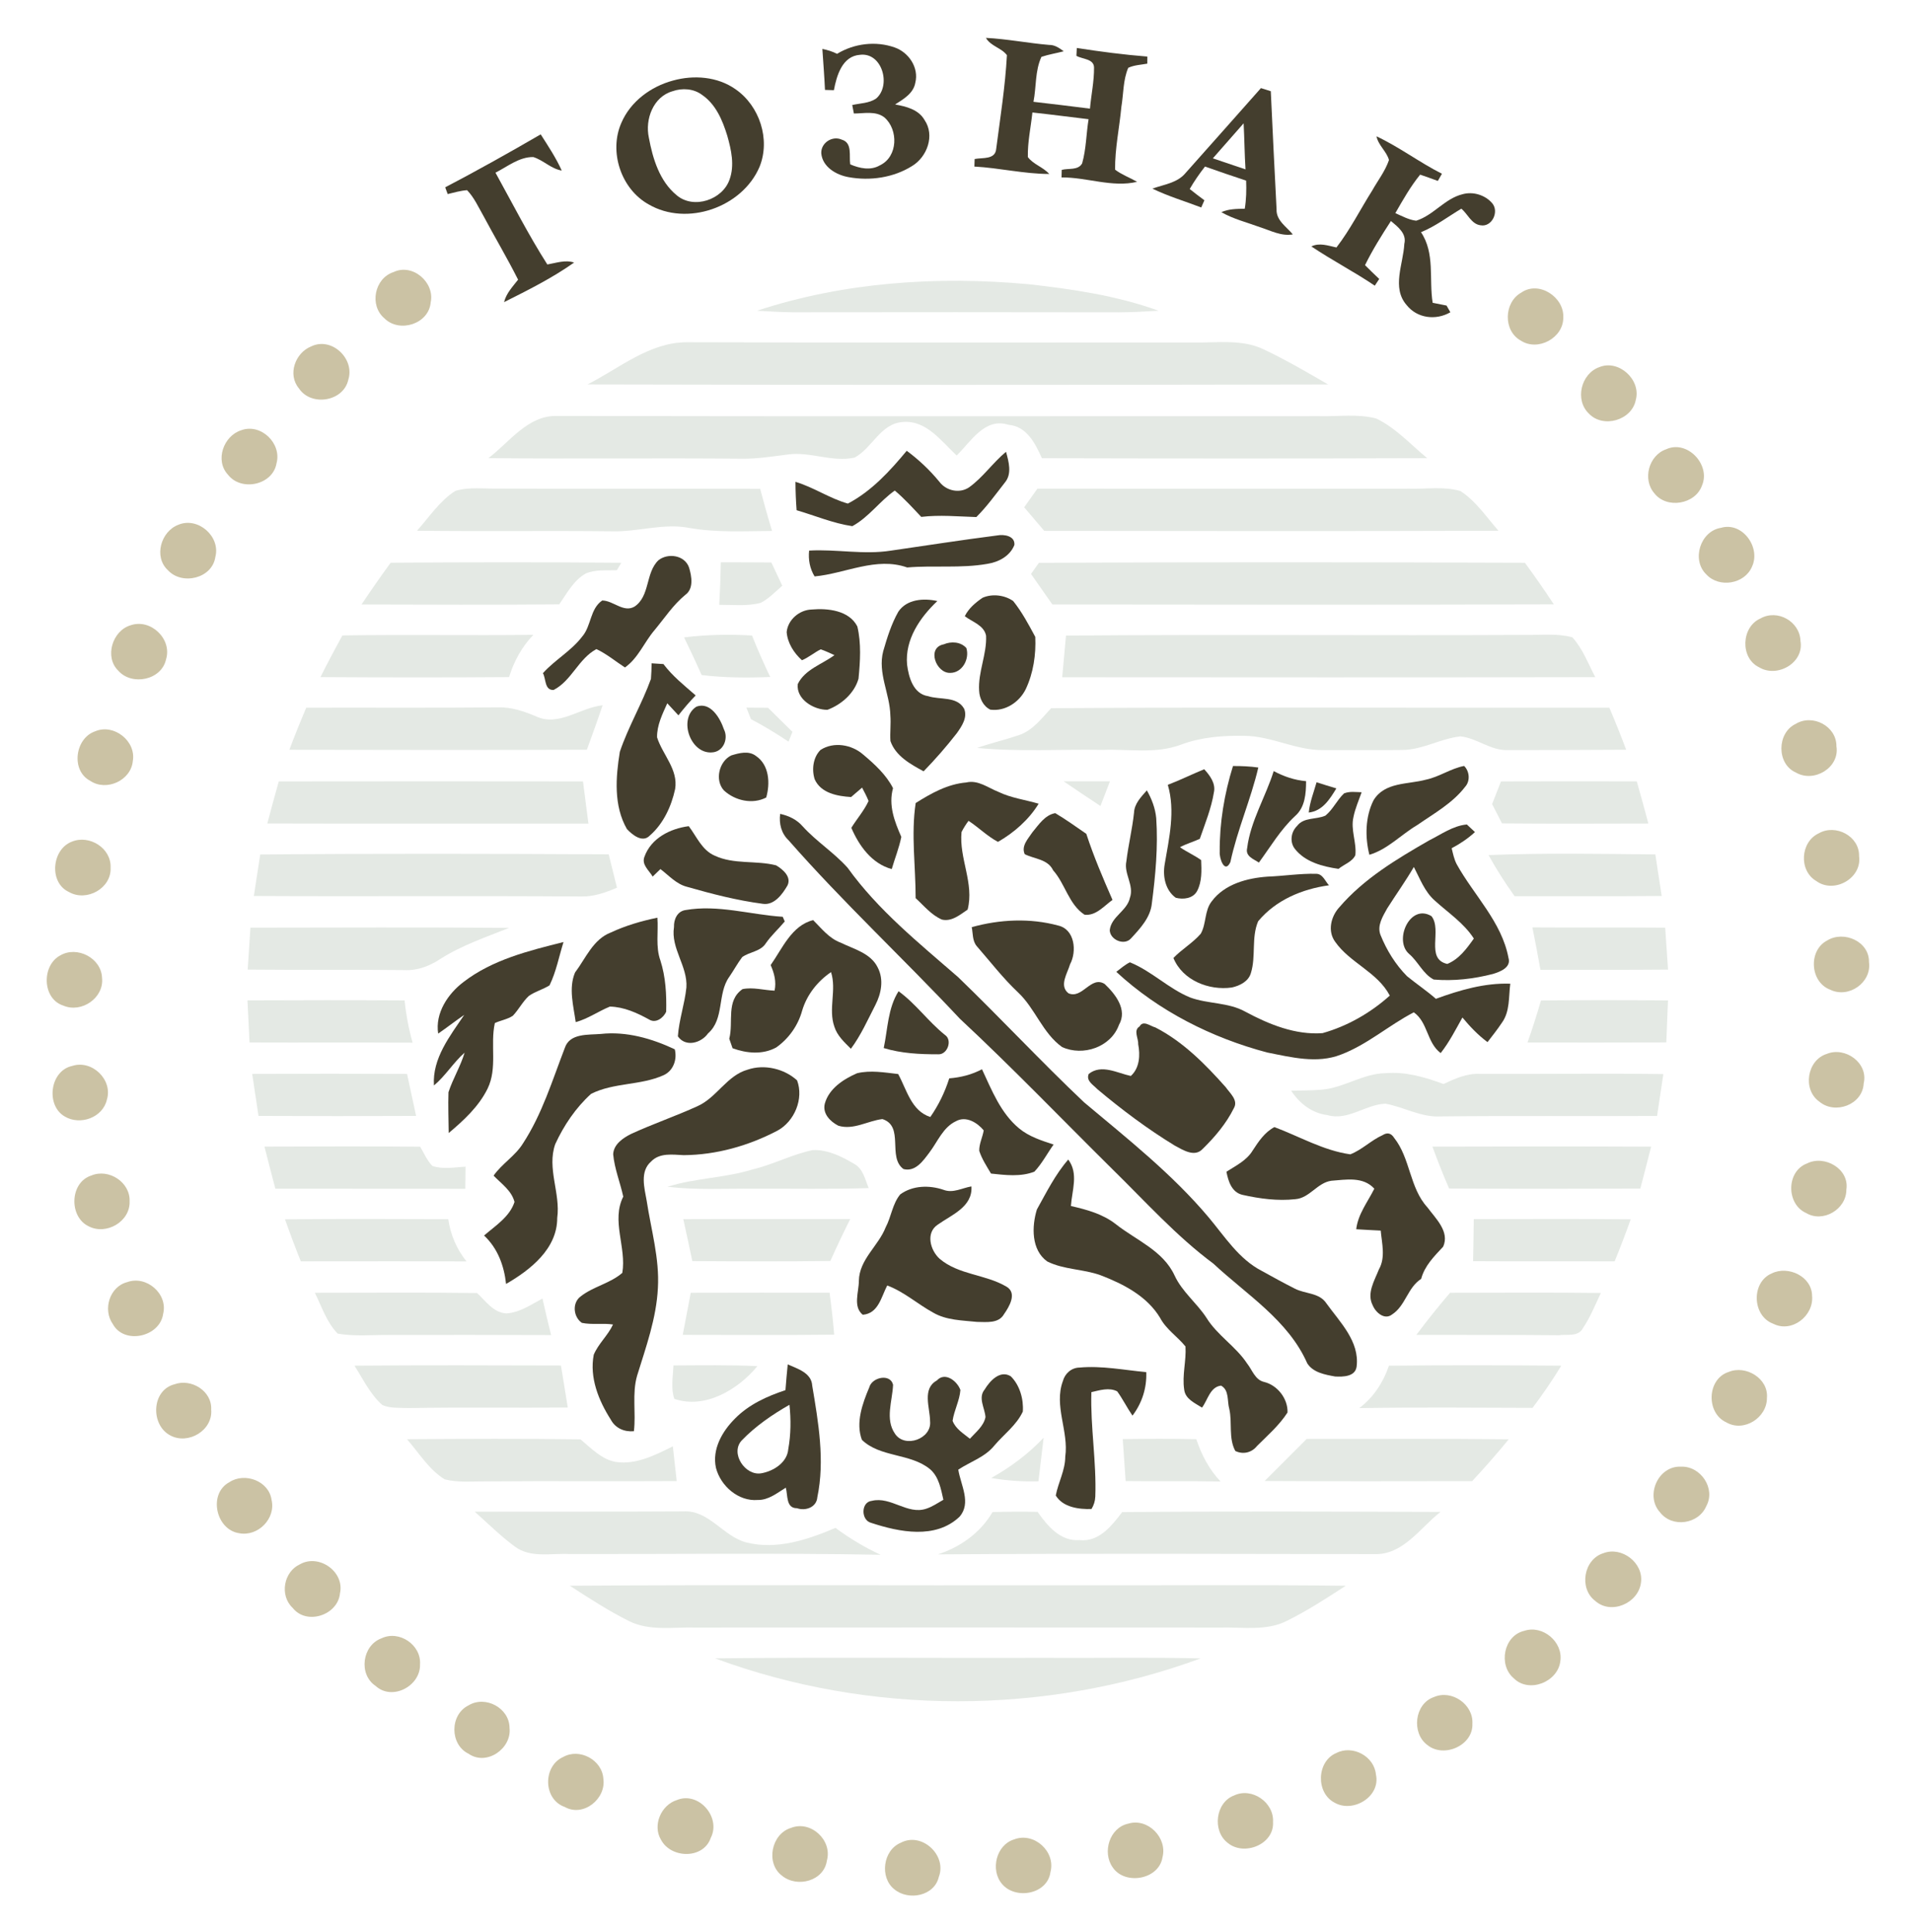 <?xml version="1.0" encoding="UTF-8" ?>
<!DOCTYPE svg PUBLIC "-//W3C//DTD SVG 1.1//EN" "http://www.w3.org/Graphics/SVG/1.1/DTD/svg11.dtd">
<svg width="487pt" height="492pt" viewBox="0 0 487 492" version="1.1" xmlns="http://www.w3.org/2000/svg">
<path fill="#ffffff" d=" M 0.00 0.00 L 487.00 0.00 L 487.00 492.00 L 0.00 492.00 L 0.00 0.00 Z" />
<path fill="#443e2e" d=" M 251.12 9.65 C 256.52 9.92 261.84 10.99 267.22 11.44 C 268.67 11.41 269.83 12.25 270.94 13.06 C 269.05 13.56 267.11 13.86 265.26 14.48 C 263.61 18.02 263.98 22.14 263.23 25.93 C 268.03 26.47 272.82 27.07 277.62 27.67 C 277.93 24.18 278.69 20.72 278.66 17.21 C 278.64 14.94 275.67 15.10 274.17 14.22 C 274.19 13.72 274.24 12.72 274.27 12.22 C 280.23 13.15 286.22 13.93 292.24 14.41 C 292.24 14.86 292.23 15.76 292.23 16.21 C 290.60 16.51 288.89 16.56 287.37 17.27 C 286.03 20.40 286.18 23.92 285.62 27.23 C 285.12 32.56 283.97 37.84 284.02 43.21 C 285.73 44.51 287.78 45.24 289.63 46.31 C 283.27 47.82 276.82 45.13 270.38 45.19 C 270.40 44.71 270.42 43.75 270.43 43.27 C 272.15 42.80 274.61 43.45 275.63 41.61 C 276.67 37.96 276.66 34.09 277.27 30.36 C 272.50 29.80 267.73 29.16 262.96 28.65 C 262.56 32.43 261.72 36.19 261.80 40.00 C 263.17 41.87 265.70 42.55 267.25 44.31 C 260.85 44.30 254.57 42.77 248.18 42.42 C 248.20 41.94 248.23 40.98 248.25 40.50 C 250.23 40.10 253.52 40.73 253.74 37.90 C 254.77 29.97 256.04 22.03 256.47 14.05 C 255.08 12.18 252.35 11.78 251.12 9.65 Z" />
<path fill="#443e2e" d=" M 213.21 13.71 C 217.56 11.06 223.08 10.38 227.89 12.09 C 231.47 13.35 234.09 17.23 233.14 21.06 C 232.67 23.79 230.12 25.25 227.99 26.61 C 230.80 27.11 233.96 27.88 235.49 30.57 C 238.16 34.48 236.16 39.96 232.32 42.28 C 227.58 45.26 221.61 46.12 216.15 45.12 C 213.00 44.57 209.47 42.52 209.18 39.02 C 209.09 36.35 212.01 34.49 214.41 35.57 C 217.18 36.37 216.22 39.77 216.56 41.87 C 218.96 42.88 221.75 43.51 224.15 42.09 C 228.73 39.90 228.86 33.02 225.26 29.90 C 223.02 28.18 220.08 28.91 217.49 28.91 C 217.38 28.37 217.18 27.29 217.07 26.75 C 219.10 26.28 221.36 26.32 223.14 25.11 C 227.05 21.82 224.73 13.27 219.05 13.96 C 214.52 14.28 213.10 19.26 212.40 22.97 C 211.84 22.96 210.70 22.92 210.13 22.90 C 209.97 19.42 209.69 15.95 209.46 12.47 C 210.77 12.71 212.02 13.12 213.21 13.71 Z" />
<path fill="#443e2e" d=" M 171.37 20.53 C 176.68 19.04 182.74 19.49 187.33 22.72 C 193.47 26.95 196.28 35.50 193.47 42.47 C 189.08 52.81 174.98 57.76 165.20 52.05 C 158.17 48.14 155.03 38.62 158.27 31.28 C 160.60 25.85 165.76 22.05 171.37 20.53 Z" />
<path fill="#ffffff" d=" M 171.29 23.24 C 173.77 22.36 176.70 22.56 178.84 24.18 C 182.34 26.58 184.05 30.68 185.25 34.60 C 186.26 38.17 187.14 42.08 185.83 45.71 C 184.05 50.89 176.68 53.38 172.37 49.74 C 168.00 46.17 166.26 40.42 165.27 35.07 C 164.25 30.40 166.37 24.65 171.29 23.24 Z" />
<path fill="#443e2e" d=" M 302.00 44.03 C 308.41 36.85 314.78 29.64 321.17 22.44 C 321.80 22.64 323.05 23.03 323.68 23.23 C 324.13 33.25 324.64 43.28 325.15 53.29 C 325.01 56.15 327.70 57.76 329.29 59.70 C 326.33 60.22 323.64 58.72 320.92 57.86 C 317.62 56.64 314.16 55.80 311.09 54.04 C 312.97 53.19 315.02 53.20 317.05 53.16 C 317.44 50.80 317.49 48.39 317.40 46.00 C 313.89 44.85 310.40 43.65 306.92 42.42 C 305.50 44.24 304.18 46.14 303.03 48.14 C 304.25 49.12 305.50 50.08 306.77 51.01 C 306.57 51.47 306.16 52.39 305.96 52.84 C 301.81 51.25 297.53 49.99 293.53 48.04 C 296.45 46.98 299.91 46.61 302.00 44.03 Z" />
<path fill="#ffffff" d=" M 308.92 40.33 C 311.53 37.36 314.14 34.38 316.76 31.41 C 316.97 35.32 316.99 39.23 317.24 43.14 C 314.46 42.20 311.69 41.27 308.92 40.33 Z" />
<path fill="#443e2e" d=" M 113.40 47.71 C 121.61 43.41 129.70 38.88 137.72 34.22 C 139.64 37.22 141.61 40.19 143.08 43.44 C 140.34 42.99 138.42 40.80 135.83 40.00 C 132.23 39.95 129.27 42.43 126.20 43.98 C 130.53 51.81 134.59 59.81 139.41 67.36 C 141.66 66.98 143.95 66.11 146.23 66.87 C 140.66 70.81 134.48 73.90 128.39 76.95 C 128.95 74.69 130.58 73.01 131.96 71.23 C 129.19 65.71 126.02 60.40 123.12 54.96 C 121.84 52.73 120.78 50.31 118.97 48.44 C 117.29 48.56 115.66 49.04 114.03 49.43 L 113.40 47.71 Z" />
<path fill="#443e2e" d=" M 350.60 34.72 C 356.40 37.44 361.54 41.36 367.27 44.25 C 367.01 44.71 366.49 45.62 366.23 46.08 C 364.73 45.53 363.22 44.99 361.72 44.48 C 359.26 47.50 357.34 50.92 355.40 54.29 C 357.12 55.02 358.81 56.00 360.72 56.21 C 365.12 54.84 367.98 50.58 372.51 49.47 C 375.18 48.71 378.31 49.66 380.10 51.79 C 381.90 53.96 379.97 57.94 377.07 57.37 C 374.80 57.08 373.82 54.48 372.22 53.15 C 368.81 55.18 365.64 57.63 361.94 59.14 C 365.56 64.54 363.94 71.12 364.91 77.12 C 365.79 77.29 367.56 77.64 368.44 77.82 C 368.68 78.24 369.18 79.10 369.42 79.53 C 365.75 81.66 360.97 81.10 358.27 77.69 C 354.41 73.25 357.44 67.23 357.69 62.11 C 358.34 59.47 356.02 57.76 354.28 56.29 C 351.91 59.93 349.60 63.63 347.68 67.53 C 348.86 68.72 350.07 69.89 351.30 71.05 C 351.02 71.48 350.45 72.33 350.17 72.76 C 344.92 69.21 339.27 66.30 334.01 62.76 C 336.11 61.75 338.30 62.58 340.40 63.03 C 343.90 58.49 346.47 53.34 349.52 48.51 C 350.96 45.95 352.83 43.57 353.78 40.76 C 353.21 38.59 351.07 37.03 350.60 34.72 Z" />
<path fill="#cbc2a4" d=" M 100.24 69.30 C 105.07 66.98 110.79 71.91 109.70 77.01 C 109.24 82.52 101.73 84.89 97.92 81.08 C 94.00 77.79 95.38 70.86 100.24 69.30 Z" />
<path fill="#e4e9e4" d=" M 192.81 79.14 C 214.99 71.83 238.84 70.27 262.00 72.39 C 273.19 73.64 284.46 75.29 295.09 79.14 C 291.71 79.35 288.34 79.53 284.96 79.55 C 257.30 79.49 229.63 79.51 201.97 79.54 C 198.91 79.50 195.86 79.32 192.81 79.14 Z" />
<path fill="#cbc2a4" d=" M 387.50 74.51 C 391.99 71.39 398.48 75.71 398.18 80.91 C 398.20 86.09 391.71 89.57 387.38 86.76 C 382.81 84.27 383.02 76.98 387.50 74.51 Z" />
<path fill="#e4e9e4" d=" M 149.64 97.91 C 157.78 93.79 165.45 87.13 175.01 87.17 C 218.01 87.31 261.01 87.21 304.02 87.23 C 310.02 87.35 316.42 86.29 322.02 89.05 C 327.59 91.70 332.94 94.81 338.27 97.92 C 275.39 98.05 212.51 98.06 149.64 97.91 Z" />
<path fill="#cbc2a4" d=" M 79.26 88.23 C 84.44 85.71 90.39 91.32 88.73 96.66 C 87.55 102.29 79.25 103.62 76.14 98.92 C 73.18 95.39 75.19 89.85 79.26 88.23 Z" />
<path fill="#cbc2a4" d=" M 407.38 93.50 C 412.32 91.48 418.04 96.73 416.65 101.84 C 415.67 107.05 408.33 109.18 404.69 105.33 C 401.05 101.86 402.69 95.13 407.38 93.50 Z" />
<path fill="#e4e9e4" d=" M 124.40 116.69 C 129.80 112.60 134.44 105.73 141.91 105.94 C 206.61 106.08 271.31 105.97 336.00 105.99 C 340.84 106.12 345.82 105.34 350.56 106.60 C 355.53 109.00 359.31 113.22 363.53 116.70 C 330.82 116.81 298.11 116.79 265.39 116.71 C 263.70 112.98 261.53 108.57 256.88 108.20 C 250.83 106.25 247.33 112.46 243.67 116.01 C 239.76 112.39 235.95 106.95 229.96 107.48 C 224.29 107.84 222.19 114.11 217.69 116.54 C 212.02 117.81 206.40 114.97 200.70 115.75 C 196.82 116.24 192.94 116.88 189.02 116.83 C 167.48 116.63 145.94 116.90 124.40 116.69 Z" />
<path fill="#cbc2a4" d=" M 61.44 109.58 C 66.44 107.74 71.82 112.91 70.43 118.01 C 69.48 123.55 61.47 125.25 58.09 120.93 C 54.67 117.30 56.92 111.01 61.44 109.58 Z" />
<path fill="#cbc2a4" d=" M 424.37 114.43 C 429.76 111.94 435.77 118.36 433.52 123.63 C 431.83 128.48 424.51 129.70 421.37 125.63 C 418.29 122.09 419.95 115.96 424.37 114.43 Z" />
<path fill="#443e2e" d=" M 215.96 128.26 C 221.98 125.10 226.66 119.98 230.95 114.81 C 234.04 117.10 236.84 119.74 239.28 122.72 C 241.00 125.01 244.39 125.76 246.82 124.13 C 250.38 121.58 252.87 117.85 256.24 115.07 C 256.93 117.58 257.82 120.69 255.94 122.91 C 253.61 125.89 251.37 129.02 248.68 131.69 C 244.01 131.55 239.32 131.09 234.65 131.65 C 232.47 129.34 230.34 126.98 227.91 124.94 C 224.05 127.66 221.27 131.75 217.09 134.01 C 212.21 133.29 207.62 131.33 202.90 129.95 C 202.72 127.54 202.62 125.13 202.61 122.72 C 207.25 124.10 211.31 126.95 215.96 128.26 Z" />
<path fill="#e4e9e4" d=" M 115.97 125.03 C 119.52 123.96 123.33 124.52 126.99 124.44 C 149.20 124.57 171.41 124.43 193.62 124.50 C 194.56 128.10 195.56 131.67 196.65 135.23 C 189.63 135.26 182.57 135.69 175.62 134.47 C 169.07 133.17 162.58 135.48 156.01 135.32 C 139.42 135.13 122.82 135.38 106.22 135.17 C 109.33 131.69 111.97 127.58 115.97 125.03 Z" />
<path fill="#e4e9e4" d=" M 264.24 124.46 C 295.84 124.50 327.44 124.50 359.04 124.47 C 363.35 124.59 367.83 123.82 372.01 125.08 C 375.96 127.65 378.60 131.70 381.68 135.18 C 343.11 135.31 304.54 135.26 265.98 135.21 C 264.28 133.20 262.57 131.19 260.86 129.20 C 261.98 127.62 263.11 126.04 264.24 124.46 Z" />
<path fill="#cbc2a4" d=" M 45.44 133.65 C 50.43 131.56 56.23 136.64 54.85 141.86 C 54.05 147.36 46.33 149.15 42.75 145.21 C 39.09 141.82 40.99 135.31 45.44 133.65 Z" />
<path fill="#cbc2a4" d=" M 438.35 134.43 C 443.83 132.82 448.57 139.49 446.23 144.36 C 444.35 148.77 437.88 149.82 434.63 146.32 C 430.76 142.63 433.06 135.26 438.35 134.43 Z" />
<path fill="#443e2e" d=" M 226.93 140.24 C 235.95 138.94 244.97 137.52 254.01 136.37 C 255.74 136.04 258.58 136.48 258.37 138.80 C 257.25 141.65 254.36 143.16 251.48 143.61 C 244.73 144.80 237.86 143.95 231.07 144.53 C 223.16 141.74 215.35 146.08 207.48 146.81 C 206.26 144.80 205.85 142.54 206.09 140.23 C 213.04 139.83 220.01 141.34 226.93 140.24 Z" />
<path fill="#443e2e" d=" M 167.72 142.68 C 170.16 140.76 174.43 141.39 175.51 144.56 C 176.18 146.78 176.74 149.95 174.55 151.51 C 171.44 154.07 169.24 157.46 166.69 160.52 C 164.07 163.60 162.57 167.60 159.18 170.00 C 156.76 168.43 154.53 166.55 151.91 165.32 C 147.33 167.78 145.61 173.35 141.03 175.72 C 138.67 175.87 139.10 172.90 138.29 171.45 C 141.34 168.05 145.48 165.81 148.27 162.15 C 150.64 159.44 150.24 155.09 153.39 152.94 C 156.23 152.97 158.81 156.12 161.61 154.50 C 165.62 151.82 164.37 145.86 167.72 142.68 Z" />
<path fill="#e4e9e4" d=" M 99.50 143.32 C 119.09 143.19 138.67 143.16 158.25 143.33 C 157.87 143.96 157.49 144.59 157.12 145.23 C 154.49 145.34 151.71 145.00 149.23 146.05 C 146.11 147.79 144.41 151.10 142.44 153.93 C 125.66 154.07 108.87 154.01 92.08 153.96 C 94.48 150.36 96.96 146.81 99.50 143.32 Z" />
<path fill="#e4e9e4" d=" M 183.60 143.22 C 187.89 143.21 192.18 143.23 196.47 143.26 C 197.39 145.24 198.31 147.21 199.25 149.18 C 197.48 150.71 195.85 152.47 193.74 153.54 C 190.31 154.45 186.71 154.02 183.20 154.04 C 183.40 150.43 183.54 146.83 183.60 143.22 Z" />
<path fill="#e4e9e4" d=" M 264.62 143.34 C 305.88 143.16 347.14 143.18 388.40 143.33 C 390.95 146.80 393.41 150.33 395.77 153.93 C 353.20 154.06 310.62 154.01 268.05 153.96 C 266.24 151.36 264.42 148.77 262.60 146.18 C 263.27 145.23 263.95 144.29 264.62 143.34 Z" />
<path fill="#443e2e" d=" M 250.28 152.24 C 252.74 151.16 255.89 151.55 258.07 153.08 C 260.30 155.87 262.01 159.07 263.69 162.21 C 263.90 166.73 263.21 171.40 261.27 175.51 C 259.64 178.84 256.01 181.26 252.23 180.74 C 250.43 179.86 249.47 177.85 249.39 175.92 C 249.09 171.15 251.38 166.65 251.16 161.90 C 250.63 159.22 247.64 158.41 245.74 156.94 C 246.71 154.95 248.48 153.46 250.28 152.24 Z" />
<path fill="#443e2e" d=" M 228.82 155.78 C 230.99 152.58 235.29 152.31 238.75 153.08 C 234.32 157.26 230.46 162.90 231.04 169.28 C 231.45 172.51 232.63 176.75 236.41 177.31 C 239.45 178.30 243.72 177.25 245.57 180.51 C 246.49 182.74 244.96 184.98 243.72 186.73 C 241.08 190.12 238.25 193.37 235.25 196.45 C 231.91 194.63 228.10 192.55 226.80 188.73 C 226.65 186.56 226.96 184.39 226.78 182.22 C 226.67 176.69 223.50 171.45 224.96 165.86 C 225.96 162.41 227.04 158.91 228.82 155.78 Z" />
<path fill="#443e2e" d=" M 200.37 160.99 C 200.67 157.83 203.62 155.33 206.74 155.24 C 210.85 154.88 216.27 155.45 218.37 159.55 C 219.40 163.87 219.10 168.45 218.67 172.85 C 217.63 176.57 214.31 179.46 210.77 180.78 C 207.33 180.84 202.74 178.12 203.20 174.22 C 205.01 170.49 209.39 169.19 212.54 166.86 C 211.38 166.34 210.24 165.78 209.04 165.38 C 207.38 166.21 205.97 167.45 204.26 168.16 C 202.22 166.31 200.59 163.79 200.37 160.99 Z" />
<path fill="#cbc2a4" d=" M 448.40 157.52 C 452.72 155.06 458.44 158.28 458.59 163.23 C 459.59 168.82 452.67 172.75 448.05 169.95 C 443.17 167.60 443.50 159.66 448.40 157.52 Z" />
<path fill="#cbc2a4" d=" M 33.25 159.26 C 38.35 157.46 43.91 162.75 42.29 167.94 C 41.15 173.23 33.60 174.75 30.14 170.83 C 26.54 167.37 28.62 160.63 33.25 159.26 Z" />
<path fill="#e4e9e4" d=" M 87.21 161.84 C 103.42 161.59 119.64 161.88 135.85 161.69 C 132.92 164.72 130.91 168.44 129.66 172.45 C 113.65 172.57 97.63 172.55 81.62 172.45 C 83.41 168.88 85.28 165.34 87.21 161.84 Z" />
<path fill="#e4e9e4" d=" M 174.24 162.34 C 179.98 161.63 185.77 161.53 191.54 161.86 C 192.96 165.43 194.52 168.95 196.18 172.42 C 190.36 172.66 184.51 172.63 178.72 171.93 C 177.28 168.71 175.78 165.51 174.24 162.34 Z" />
<path fill="#e4e9e4" d=" M 271.52 161.88 C 310.67 161.55 349.82 161.90 388.97 161.71 C 392.80 161.75 396.75 161.30 400.49 162.32 C 403.13 165.23 404.52 169.01 406.32 172.46 C 361.06 172.56 315.81 172.52 270.55 172.49 C 270.88 168.95 271.20 165.42 271.52 161.88 Z" />
<path fill="#443e2e" d=" M 240.36 164.11 C 242.26 163.30 244.69 163.43 246.14 165.05 C 247.00 167.81 245.14 171.37 242.04 171.38 C 238.42 171.52 235.96 164.96 240.36 164.11 Z" />
<path fill="#443e2e" d=" M 165.97 168.94 C 166.97 169.00 167.97 169.06 168.98 169.13 C 171.29 172.21 174.32 174.60 177.19 177.12 C 175.63 178.72 174.18 180.43 172.80 182.19 C 171.86 181.16 170.91 180.13 169.96 179.12 C 168.73 181.86 167.30 184.72 167.36 187.80 C 168.76 192.23 172.79 195.97 171.96 200.97 C 171.01 205.36 168.97 209.80 165.53 212.79 C 163.67 214.77 161.07 212.64 159.68 211.15 C 156.27 205.22 156.82 197.95 157.88 191.46 C 160.03 185.09 163.52 179.24 165.80 172.92 C 165.90 171.59 165.96 170.27 165.97 168.94 Z" />
<path fill="#e4e9e4" d=" M 78.01 180.24 C 94.33 180.20 110.66 180.31 126.98 180.16 C 130.32 180.06 133.47 181.19 136.51 182.44 C 142.25 185.19 147.77 180.21 153.49 179.63 C 152.22 183.43 150.85 187.19 149.48 190.95 C 124.22 191.04 98.96 191.02 73.70 190.96 C 75.06 187.35 76.50 183.78 78.01 180.24 Z" />
<path fill="#443e2e" d=" M 177.40 179.97 C 180.96 178.67 183.43 182.90 184.39 185.76 C 185.51 187.94 184.44 191.04 181.91 191.56 C 176.02 192.67 172.49 183.09 177.40 179.97 Z" />
<path fill="#e4e9e4" d=" M 190.11 180.22 C 191.95 180.24 193.79 180.25 195.63 180.27 C 197.69 182.32 199.76 184.37 201.84 186.40 C 201.51 187.23 201.18 188.07 200.85 188.90 C 197.76 186.82 194.56 184.90 191.27 183.16 C 190.88 182.18 190.49 181.20 190.11 180.22 Z" />
<path fill="#e4e9e4" d=" M 267.73 180.37 C 315.12 180.06 362.52 180.32 409.91 180.24 C 411.42 183.78 412.85 187.35 414.20 190.95 C 404.12 190.99 394.03 191.06 383.95 191.04 C 379.63 191.16 376.17 187.99 372.01 187.55 C 366.88 188.10 362.28 191.03 357.05 191.01 C 350.38 191.10 343.70 191.02 337.04 191.04 C 330.12 191.15 323.86 187.46 316.97 187.41 C 311.49 187.30 305.91 187.74 300.74 189.68 C 294.41 192.05 287.55 190.75 280.96 190.99 C 270.26 190.80 259.53 191.52 248.86 190.49 C 252.33 189.28 255.92 188.46 259.39 187.28 C 262.97 186.14 265.28 183.00 267.73 180.37 Z" />
<path fill="#cbc2a4" d=" M 457.38 184.37 C 461.67 181.75 467.80 184.94 467.75 190.05 C 468.65 195.53 462.00 199.46 457.41 196.75 C 452.46 194.57 452.57 186.64 457.38 184.37 Z" />
<path fill="#cbc2a4" d=" M 24.29 186.24 C 29.02 184.25 34.72 188.76 33.83 193.82 C 33.38 198.79 27.09 201.65 22.98 198.87 C 17.97 196.26 19.10 187.95 24.29 186.24 Z" />
<path fill="#443e2e" d=" M 208.99 191.00 C 212.35 188.83 216.95 189.62 219.88 192.20 C 222.78 194.64 225.72 197.32 227.46 200.74 C 226.25 205.10 227.84 209.21 229.57 213.15 C 229.01 215.95 227.93 218.61 227.13 221.35 C 222.06 219.96 218.82 215.45 216.84 210.84 C 218.26 208.54 220.09 206.48 221.23 204.01 C 220.77 202.83 220.16 201.72 219.58 200.60 C 218.64 201.40 217.71 202.20 216.78 203.00 C 213.31 202.78 209.11 202.04 207.51 198.49 C 206.71 196.02 207.09 192.89 208.99 191.00 Z" />
<path fill="#443e2e" d=" M 186.26 192.40 C 188.27 191.79 190.69 191.12 192.54 192.53 C 195.95 194.82 196.20 199.51 195.16 203.12 C 191.66 204.94 187.21 203.93 184.38 201.31 C 182.00 198.70 183.14 193.91 186.26 192.40 Z" />
<path fill="#443e2e" d=" M 314.05 195.10 C 316.20 195.09 318.36 195.18 320.50 195.48 C 318.59 203.64 315.14 211.35 313.39 219.56 C 311.95 222.66 310.54 218.62 310.67 216.98 C 310.61 209.56 311.85 202.17 314.05 195.10 Z" />
<path fill="#443e2e" d=" M 363.22 198.57 C 366.61 197.86 369.51 195.73 372.92 195.08 C 374.31 196.43 374.52 198.92 373.19 200.38 C 370.00 204.56 365.27 207.16 361.01 210.12 C 356.87 212.55 353.49 216.31 348.79 217.71 C 347.66 213.20 347.73 208.07 349.83 203.86 C 352.67 199.11 358.58 199.84 363.22 198.57 Z" />
<path fill="#443e2e" d=" M 297.45 199.89 C 300.60 198.69 303.61 197.19 306.72 195.92 C 308.16 197.49 309.70 199.53 309.19 201.81 C 308.53 205.89 306.94 209.76 305.60 213.64 C 303.94 214.42 302.16 214.90 300.55 215.78 C 302.27 216.99 304.23 217.83 305.94 219.06 C 306.05 221.67 306.18 224.53 304.92 226.92 C 303.89 228.86 301.40 229.16 299.47 228.65 C 296.82 226.74 296.12 223.21 296.65 220.14 C 297.78 213.48 299.41 206.57 297.45 199.89 Z" />
<path fill="#443e2e" d=" M 317.66 216.00 C 318.52 209.09 322.36 202.98 324.42 196.39 C 326.99 197.77 329.75 198.70 332.67 198.96 C 332.66 202.09 332.42 205.62 329.89 207.82 C 326.18 211.26 323.62 215.64 320.65 219.69 C 319.27 218.77 317.15 218.10 317.66 216.00 Z" />
<path fill="#e4e9e4" d=" M 71.01 199.02 C 96.84 198.98 122.67 198.99 148.49 199.02 C 148.94 202.60 149.40 206.18 149.88 209.76 C 122.62 209.74 95.36 209.81 68.09 209.73 C 69.03 206.15 70.00 202.58 71.01 199.02 Z" />
<path fill="#443e2e" d=" M 233.23 204.53 C 237.18 202.04 241.37 199.69 246.11 199.29 C 249.12 198.57 251.67 200.65 254.32 201.69 C 257.55 203.25 261.14 203.69 264.55 204.70 C 262.07 208.76 258.28 212.08 254.19 214.42 C 251.46 212.98 249.27 210.74 246.69 209.06 C 246.02 209.96 245.42 210.91 244.91 211.91 C 244.24 218.60 248.20 225.00 246.46 231.67 C 244.53 232.97 242.41 234.80 239.91 234.21 C 237.22 233.05 235.33 230.68 233.22 228.75 C 233.23 220.67 232.02 212.57 233.23 204.53 Z" />
<path fill="#e4e9e4" d=" M 270.92 199.00 C 274.85 198.98 278.79 198.98 282.72 198.99 C 281.91 201.09 281.09 203.18 280.29 205.28 C 277.15 203.22 274.03 201.12 270.92 199.00 Z" />
<path fill="#e4e9e4" d=" M 382.31 199.02 C 393.84 198.97 405.37 198.99 416.90 199.01 C 417.91 202.58 418.90 206.15 419.85 209.74 C 407.42 209.77 395.00 209.82 382.57 209.71 C 381.73 208.07 380.89 206.43 380.05 204.79 C 380.80 202.87 381.55 200.95 382.31 199.02 Z" />
<path fill="#443e2e" d=" M 335.34 199.24 C 337.01 199.78 338.69 200.29 340.38 200.80 C 338.71 203.53 336.87 206.55 333.35 206.95 C 333.61 204.29 334.62 201.79 335.34 199.24 Z" />
<path fill="#443e2e" d=" M 288.84 207.02 C 288.93 204.66 290.67 202.96 292.11 201.30 C 293.36 203.49 294.27 205.88 294.50 208.40 C 294.99 215.63 294.32 222.87 293.39 230.04 C 293.06 233.67 290.40 236.48 288.05 239.03 C 286.37 240.90 282.76 239.40 282.66 236.92 C 283.02 233.43 287.09 232.02 287.80 228.65 C 288.93 225.49 286.21 222.55 286.89 219.38 C 287.39 215.23 288.40 211.17 288.84 207.02 Z" />
<path fill="#443e2e" d=" M 342.34 202.07 C 343.77 201.49 345.33 201.75 346.82 201.78 C 346.09 203.86 345.17 205.90 344.74 208.09 C 343.97 211.33 345.57 214.54 345.22 217.80 C 344.43 219.52 342.33 220.13 340.93 221.30 C 336.89 220.69 332.46 219.58 329.81 216.20 C 328.45 214.45 328.81 211.88 330.37 210.37 C 332.08 208.07 335.27 208.80 337.61 207.72 C 339.53 206.14 340.54 203.77 342.34 202.07 Z" />
<path fill="#443e2e" d=" M 262.97 211.96 C 264.57 210.05 266.14 207.57 268.78 207.10 C 271.51 208.71 274.08 210.59 276.69 212.37 C 278.56 218.10 280.94 223.67 283.36 229.20 C 281.21 230.72 279.14 233.32 276.24 232.97 C 272.22 230.35 271.33 225.13 268.24 221.66 C 266.87 218.80 263.52 218.81 261.01 217.56 C 260.04 215.44 261.90 213.60 262.97 211.96 Z" />
<path fill="#443e2e" d=" M 198.71 207.29 C 200.91 207.76 202.97 208.75 204.46 210.48 C 207.96 214.33 212.42 217.14 215.89 221.01 C 223.63 231.80 234.09 240.21 244.04 248.87 C 254.90 259.34 265.17 270.40 276.13 280.76 C 287.15 290.01 298.56 299.00 307.86 310.06 C 311.95 314.93 315.52 320.65 321.33 323.66 C 324.12 325.21 326.93 326.75 329.79 328.20 C 332.41 329.58 336.04 329.20 337.84 331.95 C 341.28 336.74 346.34 341.64 345.54 348.06 C 345.20 350.65 342.08 350.69 340.06 350.58 C 337.51 350.12 334.45 349.59 332.96 347.22 C 328.14 336.26 317.51 329.73 309.06 321.84 C 299.58 314.80 291.69 305.96 283.28 297.73 C 270.37 284.96 257.78 271.84 244.49 259.47 C 230.14 244.13 214.72 229.82 200.86 214.02 C 199.00 212.25 198.39 209.79 198.71 207.29 Z" />
<path fill="#443e2e" d=" M 364.02 214.04 C 367.11 212.50 370.10 210.30 373.62 209.99 C 374.13 210.47 375.16 211.44 375.68 211.92 C 373.90 213.57 371.89 214.91 369.75 216.04 C 370.09 217.41 370.36 218.82 371.02 220.09 C 375.40 228.01 382.50 234.79 384.22 243.96 C 384.96 246.43 382.09 247.50 380.26 248.06 C 375.37 249.32 370.23 249.92 365.18 249.48 C 362.46 248.08 361.22 244.91 358.90 242.95 C 354.93 239.51 359.13 230.00 364.61 233.34 C 367.41 236.89 362.96 244.23 368.63 245.51 C 371.63 244.29 373.59 241.60 375.40 239.04 C 372.85 235.08 368.87 232.48 365.45 229.37 C 362.86 227.10 361.67 223.78 360.12 220.81 C 358.01 224.42 355.57 227.83 353.33 231.36 C 352.22 233.38 350.68 235.76 351.63 238.14 C 353.19 242.01 355.44 245.66 358.38 248.63 C 360.79 250.60 363.38 252.33 365.73 254.39 C 371.79 252.18 378.15 250.31 384.68 250.54 C 384.24 253.88 384.63 257.64 382.53 260.50 C 381.41 262.20 380.12 263.80 378.88 265.42 C 376.46 263.63 374.40 261.45 372.49 259.15 C 370.76 262.24 369.15 265.42 366.95 268.21 C 363.39 265.55 363.73 260.40 360.11 257.83 C 353.74 261.13 348.28 266.06 341.51 268.61 C 335.47 270.97 328.87 269.27 322.76 268.06 C 308.63 264.32 295.10 257.50 284.33 247.52 C 285.45 246.67 286.52 245.72 287.79 245.09 C 293.33 247.32 297.63 251.80 303.16 254.06 C 307.72 255.73 312.88 255.26 317.20 257.67 C 323.20 260.90 329.95 263.65 336.87 263.13 C 343.20 261.35 349.11 257.96 353.99 253.57 C 350.86 247.58 343.87 245.28 340.08 239.87 C 338.08 237.16 338.99 233.40 341.14 231.07 C 347.39 223.78 355.78 218.77 364.02 214.04 Z" />
<path fill="#443e2e" d=" M 164.14 218.22 C 165.84 213.47 170.69 211.04 175.43 210.42 C 177.44 213.06 178.80 216.56 182.06 217.94 C 186.97 220.23 192.58 219.08 197.69 220.40 C 199.38 221.41 201.63 223.29 200.59 225.50 C 199.29 227.75 197.20 230.65 194.26 230.19 C 187.72 229.33 181.30 227.67 174.97 225.86 C 172.26 225.17 170.37 222.98 168.22 221.35 C 167.73 221.82 166.73 222.78 166.24 223.26 C 165.33 221.69 163.36 220.24 164.14 218.22 Z" />
<path fill="#cbc2a4" d=" M 463.27 212.23 C 467.54 209.79 473.63 212.94 473.52 218.03 C 474.32 223.71 467.15 227.71 462.62 224.39 C 458.10 221.75 458.55 214.40 463.27 212.23 Z" />
<path fill="#cbc2a4" d=" M 18.31 214.36 C 22.78 212.53 28.38 216.01 28.17 220.98 C 28.43 226.26 22.04 229.76 17.57 227.19 C 12.39 224.82 13.17 216.30 18.31 214.36 Z" />
<path fill="#e4e9e4" d=" M 66.28 217.63 C 95.86 217.37 125.46 217.44 155.04 217.59 C 155.74 220.43 156.44 223.27 157.15 226.10 C 154.25 227.31 151.23 228.41 148.04 228.33 C 120.25 228.12 92.46 228.35 64.66 228.20 C 65.19 224.68 65.73 221.15 66.28 217.63 Z" />
<path fill="#e4e9e4" d=" M 379.14 217.78 C 393.29 217.22 407.47 217.48 421.63 217.61 C 422.17 221.14 422.71 224.67 423.24 228.20 C 410.75 228.31 398.27 228.22 385.79 228.26 C 383.37 224.90 381.14 221.41 379.14 217.78 Z" />
<path fill="#443e2e" d=" M 308.63 229.57 C 311.90 225.16 317.67 223.63 322.90 223.27 C 327.02 223.11 331.12 222.45 335.24 222.55 C 336.93 222.57 337.51 224.43 338.50 225.48 C 331.67 226.42 324.95 229.23 320.46 234.64 C 318.68 238.81 319.95 243.55 318.61 247.83 C 318.00 249.97 315.76 251.07 313.75 251.51 C 307.94 252.33 301.21 249.70 298.88 243.99 C 301.04 241.74 303.81 240.17 305.85 237.80 C 307.29 235.25 306.76 231.95 308.63 229.57 Z" />
<path fill="#443e2e" d=" M 174.57 231.79 C 182.86 230.33 191.12 232.97 199.37 233.50 C 199.49 233.79 199.75 234.39 199.88 234.69 C 198.31 236.58 196.46 238.22 195.06 240.25 C 193.73 242.37 190.93 242.39 189.04 243.77 C 187.83 245.38 186.88 247.16 185.74 248.81 C 182.66 253.10 184.56 259.54 180.34 263.20 C 178.61 265.66 174.63 266.79 172.66 263.95 C 172.95 259.73 174.40 255.70 174.83 251.50 C 175.19 246.08 170.81 241.56 171.67 236.10 C 171.60 234.19 172.49 232.11 174.57 231.79 Z" />
<path fill="#443e2e" d=" M 155.58 237.50 C 159.35 235.74 163.37 234.57 167.44 233.73 C 167.72 237.36 166.94 241.11 168.21 244.63 C 169.56 248.84 169.79 253.30 169.68 257.69 C 168.98 259.23 167.07 260.71 165.38 259.69 C 162.28 257.98 158.94 256.45 155.34 256.37 C 152.39 257.58 149.75 259.48 146.64 260.33 C 146.07 256.21 144.78 251.69 146.46 247.70 C 149.19 244.08 151.05 239.24 155.58 237.50 Z" />
<path fill="#443e2e" d=" M 196.29 245.80 C 199.27 241.58 201.65 235.69 207.12 234.35 C 209.25 236.47 211.17 238.99 214.08 240.07 C 217.48 241.74 221.80 242.75 223.58 246.45 C 225.15 249.48 224.47 253.04 222.97 255.95 C 221.02 259.73 219.29 263.68 216.73 267.11 C 215.07 265.46 213.24 263.79 212.52 261.49 C 210.92 256.96 213.14 252.15 211.67 247.59 C 208.21 249.95 205.51 253.37 204.31 257.41 C 203.27 261.19 200.91 264.52 197.71 266.78 C 194.26 268.67 190.17 268.29 186.59 266.98 C 186.38 266.38 185.96 265.17 185.75 264.56 C 186.87 260.29 184.84 254.88 189.13 251.92 C 191.83 251.37 194.58 252.21 197.29 252.31 C 197.78 250.05 197.21 247.86 196.29 245.80 Z" />
<path fill="#443e2e" d=" M 247.51 236.14 C 254.63 234.15 262.37 233.78 269.53 235.73 C 273.78 236.70 274.32 242.31 272.55 245.60 C 271.89 247.90 269.69 251.04 272.14 252.98 C 275.69 254.54 277.87 248.39 281.38 250.62 C 284.09 253.19 287.24 257.16 285.01 261.02 C 282.97 266.71 275.85 269.10 270.53 266.68 C 265.55 263.13 263.69 256.87 259.30 252.75 C 255.45 249.13 252.24 244.93 248.78 240.97 C 247.65 239.63 247.83 237.75 247.51 236.14 Z" />
<path fill="#e4e9e4" d=" M 63.79 236.27 C 85.75 236.24 107.71 236.15 129.67 236.32 C 123.74 238.71 117.60 240.76 112.17 244.23 C 109.45 246.03 106.32 247.25 103.00 247.08 C 89.70 246.93 76.39 247.08 63.09 246.95 C 63.31 243.38 63.54 239.83 63.79 236.27 Z" />
<path fill="#e4e9e4" d=" M 390.31 236.20 C 401.59 236.28 412.86 236.18 424.13 236.27 C 424.38 239.83 424.62 243.39 424.86 246.95 C 414.03 247.05 403.19 246.99 392.36 247.01 C 391.72 243.39 391.05 239.79 390.31 236.20 Z" />
<path fill="#cbc2a4" d=" M 465.40 239.53 C 469.61 236.93 476.16 239.76 476.04 245.03 C 476.78 250.26 470.84 254.38 466.15 252.06 C 461.00 250.13 460.53 242.05 465.40 239.53 Z" />
<path fill="#443e2e" d=" M 118.08 250.09 C 125.44 244.42 134.69 242.15 143.53 239.93 C 142.38 243.61 141.67 247.48 139.97 250.96 C 138.30 252.01 136.34 252.51 134.72 253.64 C 133.11 255.12 132.12 257.14 130.62 258.71 C 129.24 259.63 127.53 259.87 126.04 260.57 C 124.82 266.07 126.76 272.04 124.18 277.29 C 121.94 281.83 118.12 285.35 114.29 288.57 C 114.25 285.11 114.12 281.64 114.23 278.18 C 115.36 274.72 117.30 271.59 118.34 268.10 C 115.46 270.63 113.49 274.00 110.53 276.46 C 110.08 269.55 114.61 263.87 118.25 258.48 C 116.00 260.02 113.85 261.70 111.61 263.25 C 110.79 258.04 114.07 253.11 118.08 250.09 Z" />
<path fill="#cbc2a4" d=" M 15.36 243.33 C 19.65 240.83 25.81 244.01 25.99 249.04 C 26.56 254.14 20.77 258.11 16.13 256.12 C 10.71 254.40 10.56 245.86 15.36 243.33 Z" />
<path fill="#443e2e" d=" M 225.09 266.93 C 226.13 262.06 226.12 256.80 228.87 252.46 C 233.27 255.65 236.42 260.17 240.65 263.56 C 242.68 264.87 241.33 268.66 238.96 268.52 C 234.31 268.53 229.57 268.30 225.09 266.93 Z" />
<path fill="#e4e9e4" d=" M 63.03 254.79 C 76.37 254.73 89.71 254.71 103.05 254.80 C 103.42 258.43 104.10 262.03 105.09 265.56 C 91.25 265.46 77.40 265.56 63.56 265.50 C 63.37 261.93 63.20 258.36 63.03 254.79 Z" />
<path fill="#e4e9e4" d=" M 392.50 254.81 C 403.28 254.70 414.06 254.72 424.85 254.80 C 424.71 258.37 424.57 261.93 424.42 265.49 C 412.64 265.55 400.85 265.51 389.07 265.51 C 390.32 261.98 391.46 258.41 392.50 254.81 Z" />
<path fill="#443e2e" d=" M 290.26 261.43 C 291.17 259.73 293.04 261.38 294.28 261.68 C 301.32 265.29 307.01 271.05 312.21 276.91 C 313.26 278.43 315.45 280.21 314.28 282.23 C 312.34 286.16 309.43 289.59 306.31 292.64 C 304.27 294.82 301.33 292.90 299.26 291.80 C 292.30 287.56 285.75 282.65 279.51 277.41 C 278.49 276.32 276.55 275.30 277.31 273.52 C 280.55 270.94 284.58 273.31 288.03 274.04 C 290.29 272.00 290.44 268.71 289.90 265.92 C 290.00 264.46 288.60 262.42 290.26 261.43 Z" />
<path fill="#443e2e" d=" M 143.87 266.88 C 145.12 263.11 149.84 263.61 153.01 263.34 C 159.53 262.62 166.04 264.50 171.87 267.25 C 172.52 269.79 171.53 272.70 169.05 273.83 C 163.20 276.49 156.32 275.68 150.55 278.60 C 146.65 282.13 143.61 286.64 141.42 291.41 C 139.25 297.58 142.80 303.89 141.93 310.18 C 141.95 318.06 135.10 323.43 128.90 327.01 C 128.39 322.35 126.78 317.95 123.30 314.68 C 126.17 312.18 129.82 309.93 131.05 306.13 C 130.31 303.23 127.69 301.47 125.72 299.43 C 127.86 296.37 131.23 294.42 133.20 291.23 C 138.09 283.75 140.68 275.14 143.87 266.88 Z" />
<path fill="#cbc2a4" d=" M 465.29 268.42 C 470.00 266.49 475.95 270.73 474.69 275.96 C 474.43 281.37 467.38 283.96 463.39 280.57 C 459.06 277.52 460.24 270.00 465.29 268.42 Z" />
<path fill="#cbc2a4" d=" M 18.41 271.48 C 23.44 269.84 28.80 275.03 27.22 280.09 C 26.18 284.65 20.43 286.70 16.52 284.38 C 11.58 281.57 12.69 272.68 18.41 271.48 Z" />
<path fill="#443e2e" d=" M 190.44 272.43 C 194.69 270.98 199.76 272.19 203.02 275.16 C 204.78 279.82 202.37 285.63 198.00 287.98 C 190.67 291.82 182.45 294.15 174.15 294.21 C 171.33 294.09 168.04 293.54 165.85 295.82 C 162.92 298.37 164.14 302.56 164.72 305.86 C 165.84 313.23 168.01 320.53 167.57 328.05 C 167.19 335.76 164.53 343.08 162.27 350.39 C 160.95 354.99 162.02 359.83 161.46 364.52 C 159.01 364.74 156.73 363.76 155.55 361.53 C 152.47 356.70 150.11 350.85 151.23 345.04 C 152.42 342.20 154.85 340.13 156.14 337.34 C 153.51 336.94 150.81 337.47 148.20 336.92 C 145.99 335.39 145.68 331.76 147.95 330.15 C 151.16 327.64 155.39 326.89 158.51 324.19 C 159.61 317.69 155.64 310.91 158.75 304.77 C 157.96 301.16 156.52 297.68 156.18 293.98 C 156.30 291.45 158.66 289.85 160.71 288.82 C 166.28 286.25 172.11 284.27 177.69 281.72 C 182.60 279.51 185.13 273.92 190.44 272.43 Z" />
<path fill="#443e2e" d=" M 218.31 273.34 C 221.74 272.52 225.32 273.16 228.77 273.55 C 230.95 277.52 232.10 282.93 236.96 284.49 C 239.06 281.47 240.67 278.16 241.78 274.65 C 244.69 274.42 247.53 273.71 250.12 272.33 C 252.63 277.70 254.87 283.49 259.57 287.39 C 262.10 289.49 265.28 290.50 268.36 291.50 C 266.72 293.80 265.41 296.35 263.47 298.41 C 260.01 299.78 256.06 299.29 252.42 298.90 C 251.31 297.03 250.09 295.19 249.42 293.11 C 249.38 291.30 250.27 289.65 250.56 287.90 C 248.93 285.92 246.06 284.15 243.52 285.55 C 240.19 287.09 238.83 290.78 236.72 293.54 C 235.15 295.63 233.17 298.53 230.13 297.75 C 225.94 294.73 230.44 286.86 224.76 285.02 C 221.01 285.46 217.39 287.89 213.53 286.71 C 211.46 285.65 209.46 283.64 210.08 281.10 C 211.14 277.24 214.84 274.85 218.31 273.34 Z" />
<path fill="#e4e9e4" d=" M 336.66 277.53 C 342.33 277.07 347.21 273.37 352.97 273.33 C 358.04 272.90 362.97 274.35 367.67 276.09 C 370.57 274.73 373.59 273.35 376.88 273.51 C 392.47 273.58 408.07 273.35 423.67 273.56 C 423.15 277.11 422.62 280.66 422.07 284.22 C 403.72 284.33 385.36 284.14 367.00 284.34 C 362.02 284.65 357.65 281.97 352.90 281.10 C 347.81 281.28 343.34 285.54 338.06 284.00 C 334.15 283.51 330.97 281.02 328.87 277.79 C 331.46 277.72 334.07 277.76 336.66 277.53 Z" />
<path fill="#e4e9e4" d=" M 64.24 273.52 C 77.39 273.46 90.54 273.46 103.68 273.52 C 104.45 277.08 105.22 280.64 105.98 284.21 C 92.60 284.28 79.22 284.28 65.84 284.21 C 65.30 280.65 64.76 277.08 64.24 273.52 Z" />
<path fill="#443e2e" d=" M 319.05 293.05 C 320.55 290.75 322.10 288.39 324.60 287.06 C 330.99 289.45 337.10 293.04 343.93 294.00 C 346.93 292.84 349.23 290.42 352.16 289.11 C 353.35 288.36 354.34 288.59 355.10 289.81 C 359.25 295.03 359.00 302.52 363.57 307.50 C 365.66 310.34 369.30 313.68 367.59 317.51 C 365.29 319.99 362.88 322.35 361.98 325.72 C 358.51 327.94 357.99 332.58 354.59 334.77 C 352.69 336.29 350.41 334.31 349.66 332.50 C 348.03 329.41 350.10 326.16 351.23 323.28 C 352.95 320.24 351.97 316.68 351.68 313.42 C 349.60 313.31 347.51 313.22 345.44 313.08 C 345.89 309.21 348.37 306.12 350.05 302.75 C 347.18 299.60 342.86 300.45 339.10 300.73 C 335.53 301.22 333.57 305.14 329.94 305.42 C 325.44 305.92 320.86 305.30 316.47 304.32 C 313.72 303.68 312.85 300.86 312.38 298.43 C 314.78 296.89 317.52 295.58 319.05 293.05 Z" />
<path fill="#e4e9e4" d=" M 67.36 292.03 C 80.58 292.00 93.81 291.92 107.03 292.06 C 107.99 293.72 108.77 295.53 110.10 296.94 C 112.83 297.90 115.77 297.27 118.58 297.15 C 118.56 299.03 118.54 300.90 118.52 302.78 C 102.39 302.74 86.27 302.79 70.14 302.76 C 69.19 299.19 68.26 295.61 67.36 292.03 Z" />
<path fill="#e4e9e4" d=" M 364.85 292.04 C 383.42 291.98 401.98 291.96 420.55 292.05 C 419.65 295.61 418.74 299.17 417.80 302.73 C 401.57 302.78 385.33 302.81 369.10 302.71 C 367.57 299.19 366.16 295.63 364.85 292.04 Z" />
<path fill="#e4e9e4" d=" M 191.81 297.81 C 197.03 296.58 201.81 293.96 207.06 292.91 C 210.84 292.78 214.43 294.56 217.61 296.46 C 219.86 297.71 220.34 300.42 221.26 302.60 C 211.54 302.92 201.80 302.71 192.07 302.76 C 184.71 302.68 177.32 303.14 169.99 302.27 C 177.11 300.01 184.69 300.04 191.81 297.81 Z" />
<path fill="#443e2e" d=" M 264.10 308.05 C 266.53 303.69 268.79 299.12 272.09 295.33 C 274.77 298.91 273.04 303.16 272.77 307.16 C 276.79 308.08 280.86 309.18 284.17 311.76 C 289.36 315.87 296.23 318.49 299.17 324.85 C 301.09 329.01 304.83 331.85 307.29 335.63 C 310.05 340.11 314.78 342.91 317.67 347.31 C 318.98 348.96 319.67 351.44 321.97 351.97 C 325.40 352.80 328.07 356.26 327.94 359.75 C 325.85 363.00 322.89 365.57 320.17 368.28 C 318.82 369.99 316.62 370.51 314.64 369.55 C 312.87 366.25 313.91 362.38 313.11 358.85 C 312.53 356.86 313.14 354.05 311.01 352.91 C 308.20 353.23 307.61 356.61 306.16 358.51 C 304.35 357.34 301.88 356.33 301.62 353.89 C 301.06 350.24 302.19 346.58 301.95 342.93 C 299.89 340.39 297.02 338.58 295.47 335.62 C 292.12 330.10 286.17 327.04 280.34 324.80 C 275.92 323.19 270.98 323.40 266.75 321.29 C 262.65 318.38 262.77 312.38 264.10 308.05 Z" />
<path fill="#cbc2a4" d=" M 460.27 296.32 C 464.73 294.06 471.13 297.73 470.28 303.00 C 470.29 308.01 464.33 311.53 460.00 308.93 C 454.93 306.65 454.96 298.29 460.27 296.32 Z" />
<path fill="#cbc2a4" d=" M 23.28 299.39 C 27.71 297.54 33.23 301.12 33.01 305.99 C 33.19 311.13 27.08 314.65 22.61 312.34 C 17.50 309.95 17.74 301.13 23.28 299.39 Z" />
<path fill="#443e2e" d=" M 229.29 304.21 C 232.45 301.89 236.72 301.81 240.33 303.04 C 242.74 303.97 245.08 302.56 247.43 302.17 C 247.78 307.40 242.35 309.41 238.85 311.91 C 235.72 313.98 236.94 318.44 239.32 320.59 C 244.16 324.73 251.05 324.54 256.37 327.71 C 259.14 329.35 257.06 332.80 255.72 334.72 C 254.35 337.15 251.20 336.69 248.85 336.68 C 245.08 336.28 241.05 336.28 237.68 334.31 C 233.70 332.13 230.27 329.00 225.98 327.40 C 224.46 330.30 223.75 334.54 219.75 334.86 C 217.20 332.80 218.76 329.06 218.76 326.24 C 218.85 320.76 223.71 317.38 225.58 312.60 C 227.02 309.90 227.31 306.59 229.29 304.21 Z" />
<path fill="#e4e9e4" d=" M 72.59 310.55 C 86.45 310.42 100.31 310.47 114.17 310.52 C 114.75 314.47 116.32 318.17 118.83 321.28 C 104.76 321.21 90.69 321.26 76.62 321.26 C 75.20 317.72 73.86 314.15 72.59 310.55 Z" />
<path fill="#e4e9e4" d=" M 174.04 310.51 C 188.21 310.45 202.38 310.50 216.56 310.49 C 214.79 314.01 213.10 317.57 211.49 321.17 C 199.78 321.32 188.06 321.27 176.34 321.20 C 175.59 317.63 174.83 314.07 174.04 310.51 Z" />
<path fill="#e4e9e4" d=" M 375.38 310.50 C 388.70 310.50 402.02 310.41 415.35 310.55 C 414.07 314.15 412.70 317.73 411.26 321.27 C 399.24 321.22 387.22 321.30 375.20 321.22 C 375.28 317.64 375.34 314.07 375.38 310.50 Z" />
<path fill="#cbc2a4" d=" M 451.31 324.31 C 455.48 322.28 461.50 325.10 461.55 330.03 C 462.04 335.13 456.39 339.56 451.66 337.15 C 446.26 335.17 445.98 326.54 451.31 324.31 Z" />
<path fill="#cbc2a4" d=" M 32.39 326.55 C 37.29 324.75 42.85 329.54 41.55 334.65 C 40.73 340.51 31.63 342.55 28.74 337.23 C 26.12 333.54 27.91 327.70 32.39 326.55 Z" />
<path fill="#e4e9e4" d=" M 80.20 329.26 C 93.97 329.27 107.74 329.13 121.52 329.33 C 123.72 331.36 125.71 334.38 129.00 334.51 C 132.38 334.31 135.26 332.26 138.17 330.73 C 138.87 333.84 139.60 336.94 140.37 340.04 C 126.59 339.98 112.81 339.99 99.03 340.01 C 94.69 339.97 90.30 340.43 86.01 339.66 C 83.19 336.78 81.95 332.80 80.20 329.26 Z" />
<path fill="#e4e9e4" d=" M 175.94 329.26 C 187.73 329.21 199.52 329.24 211.31 329.24 C 211.77 332.79 212.18 336.35 212.47 339.93 C 199.61 340.07 186.76 340.00 173.90 339.98 C 174.58 336.40 175.26 332.83 175.94 329.26 Z" />
<path fill="#e4e9e4" d=" M 369.34 329.26 C 382.14 329.24 394.95 329.16 407.75 329.31 C 406.31 332.35 405.05 335.52 403.15 338.32 C 402.00 340.54 399.06 339.78 397.03 340.08 C 384.94 339.96 372.84 340.02 360.75 339.99 C 363.50 336.32 366.35 332.74 369.34 329.26 Z" />
<path fill="#e4e9e4" d=" M 90.29 347.83 C 107.82 347.68 125.35 347.74 142.88 347.79 C 143.45 351.36 144.03 354.92 144.62 358.49 C 131.08 358.59 117.54 358.39 104.00 358.62 C 101.80 358.51 99.46 358.75 97.40 357.86 C 94.28 355.12 92.49 351.27 90.29 347.83 Z" />
<path fill="#e4e9e4" d=" M 171.54 347.77 C 178.67 347.74 185.80 347.62 192.92 347.94 C 187.98 353.93 179.62 358.94 171.76 356.29 C 170.82 353.55 171.42 350.60 171.54 347.77 Z" />
<path fill="#443e2e" d=" M 200.64 347.50 C 203.14 348.62 206.70 349.64 206.88 352.93 C 208.44 362.24 210.14 371.96 208.18 381.33 C 207.99 383.90 205.20 384.89 203.00 384.13 C 200.15 384.16 200.69 380.81 200.15 378.90 C 197.94 380.25 195.74 382.09 193.00 382.03 C 188.08 382.44 183.55 378.48 182.36 373.86 C 181.31 369.11 183.98 364.50 187.24 361.27 C 190.75 357.70 195.38 355.61 200.06 354.06 C 200.23 351.87 200.42 349.68 200.64 347.50 Z" />
<path fill="#443e2e" d=" M 270.72 351.76 C 271.24 349.82 272.90 348.34 274.95 348.31 C 280.64 347.79 286.31 348.95 291.96 349.47 C 292.12 353.48 290.88 357.37 288.45 360.55 C 287.06 358.54 285.99 356.34 284.56 354.37 C 282.50 353.30 280.10 354.09 277.98 354.57 C 277.71 363.46 279.31 372.29 278.98 381.19 C 278.93 382.31 278.61 383.36 278.01 384.33 C 274.79 384.44 270.73 383.90 268.91 380.89 C 269.54 377.56 271.32 374.48 271.33 371.01 C 272.26 364.55 268.38 358.10 270.72 351.76 Z" />
<path fill="#e4e9e4" d=" M 353.77 347.84 C 368.40 347.67 383.04 347.71 397.67 347.83 C 395.41 351.53 392.97 355.12 390.35 358.57 C 375.64 358.52 360.93 358.40 346.22 358.63 C 349.84 355.91 352.32 352.09 353.77 347.84 Z" />
<path fill="#cbc2a4" d=" M 440.31 349.42 C 444.67 347.60 450.49 351.09 450.05 356.03 C 450.10 361.08 444.15 364.88 439.68 362.25 C 434.49 359.87 434.76 351.18 440.31 349.42 Z" />
<path fill="#443e2e" d=" M 250.81 353.88 C 252.10 351.74 254.72 348.83 257.45 350.53 C 259.74 352.78 260.75 356.35 260.52 359.51 C 258.92 362.99 255.69 365.30 253.27 368.17 C 250.89 371.13 247.15 372.27 244.08 374.31 C 244.69 378.20 247.49 382.81 244.38 386.32 C 238.27 392.09 229.08 390.22 221.89 387.86 C 219.26 387.20 219.25 382.53 222.07 382.25 C 226.93 381.07 231.12 385.87 235.91 384.26 C 237.49 383.75 238.86 382.79 240.29 381.98 C 239.66 379.23 239.15 376.15 236.90 374.20 C 231.91 370.08 224.17 371.24 219.53 366.71 C 217.90 362.37 219.68 357.44 221.41 353.35 C 222.09 350.76 226.79 349.75 227.47 352.69 C 227.31 356.79 225.38 361.44 227.96 365.16 C 230.45 368.95 237.38 366.47 236.90 361.96 C 236.87 358.53 234.80 353.70 238.62 351.60 C 240.70 349.30 243.81 351.74 244.62 354.02 C 244.42 356.73 243.02 359.18 242.63 361.87 C 243.41 363.94 245.40 365.11 247.04 366.43 C 248.54 364.77 250.55 363.23 251.01 360.93 C 250.85 358.60 249.04 356.00 250.81 353.88 Z" />
<path fill="#cbc2a4" d=" M 44.44 352.57 C 48.69 351.02 54.04 354.26 53.79 359.01 C 54.26 364.28 47.97 368.04 43.41 365.61 C 38.30 362.98 38.53 354.08 44.44 352.57 Z" />
<path fill="#ffffff" d=" M 188.91 366.88 C 192.43 363.22 196.68 360.30 201.08 357.79 C 201.48 361.54 201.45 365.35 200.78 369.07 C 200.51 372.48 197.07 374.66 193.99 375.22 C 189.86 376.03 185.90 370.16 188.91 366.88 Z" />
<path fill="#e4e9e4" d=" M 103.66 366.56 C 118.39 366.46 133.13 366.39 147.86 366.59 C 150.61 368.88 153.28 371.78 157.00 372.37 C 162.14 373.05 166.92 370.58 171.38 368.37 C 171.69 371.32 172.02 374.27 172.36 377.22 C 156.25 377.32 140.14 377.16 124.03 377.30 C 120.44 377.26 116.77 377.67 113.26 376.78 C 109.23 374.30 106.73 370.05 103.66 366.56 Z" />
<path fill="#e4e9e4" d=" M 252.48 376.43 C 257.40 373.67 261.95 370.29 265.82 366.17 C 265.38 369.87 264.95 373.58 264.50 377.28 C 260.48 377.38 256.45 377.13 252.48 376.43 Z" />
<path fill="#e4e9e4" d=" M 285.97 366.53 C 292.21 366.45 298.46 366.42 304.71 366.55 C 306.02 370.53 307.99 374.27 310.88 377.33 C 302.82 377.16 294.77 377.32 286.71 377.22 C 286.46 373.65 286.21 370.09 285.97 366.53 Z" />
<path fill="#e4e9e4" d=" M 322.11 377.20 C 325.68 373.62 329.25 370.07 332.82 366.49 C 349.97 366.52 367.12 366.38 384.28 366.58 C 381.30 370.24 378.18 373.78 374.97 377.23 C 357.35 377.25 339.73 377.30 322.11 377.20 Z" />
<path fill="#cbc2a4" d=" M 428.18 373.55 C 433.15 373.35 437.07 379.10 434.61 383.58 C 432.67 388.21 425.93 389.19 422.84 385.20 C 418.94 380.96 422.33 373.25 428.18 373.55 Z" />
<path fill="#cbc2a4" d=" M 58.42 377.50 C 62.34 374.91 68.50 377.18 69.17 382.01 C 70.30 386.77 65.70 391.41 60.94 390.50 C 54.97 389.64 52.96 380.43 58.42 377.50 Z" />
<path fill="#e4e9e4" d=" M 120.92 385.02 C 138.63 384.96 156.35 385.05 174.06 384.94 C 180.60 384.56 184.17 391.32 190.10 392.85 C 197.82 394.80 205.72 392.16 212.80 389.14 C 216.40 391.80 220.24 394.12 224.30 395.99 C 197.89 395.50 171.45 395.85 145.03 395.80 C 140.43 395.56 135.12 396.89 131.14 393.90 C 127.49 391.23 124.30 388.01 120.92 385.02 Z" />
<path fill="#e4e9e4" d=" M 252.81 385.11 C 256.63 385.00 260.45 384.98 264.28 385.06 C 266.81 388.65 270.08 392.62 274.98 392.25 C 279.92 392.78 283.17 388.61 285.82 385.12 C 312.85 384.88 339.88 384.99 366.91 385.07 C 361.72 389.12 357.38 396.08 350.05 395.82 C 313.00 395.77 275.93 395.63 238.87 395.89 C 244.65 394.01 249.71 390.39 252.81 385.11 Z" />
<path fill="#cbc2a4" d=" M 408.41 395.58 C 413.07 393.79 418.66 398.05 417.97 403.04 C 417.37 408.29 410.39 411.38 406.32 407.74 C 402.10 404.58 403.35 397.12 408.41 395.58 Z" />
<path fill="#cbc2a4" d=" M 76.42 398.40 C 81.27 395.67 87.84 400.34 86.59 405.83 C 86.05 411.39 78.07 414.01 74.55 409.52 C 71.15 406.35 72.24 400.30 76.42 398.40 Z" />
<path fill="#e4e9e4" d=" M 145.13 403.87 C 186.75 403.59 228.38 403.83 270.00 403.75 C 294.26 403.83 318.52 403.58 342.77 403.88 C 337.89 407.06 332.98 410.24 327.75 412.83 C 322.56 415.46 316.56 414.39 310.98 414.53 C 266.33 414.50 221.67 414.51 177.02 414.53 C 171.42 414.38 165.39 415.48 160.18 412.86 C 154.95 410.24 150.03 407.05 145.13 403.87 Z" />
<path fill="#cbc2a4" d=" M 388.24 415.36 C 392.94 413.79 398.16 418.18 397.43 423.07 C 396.82 428.40 389.43 431.34 385.55 427.43 C 381.56 424.05 383.00 416.57 388.24 415.36 Z" />
<path fill="#cbc2a4" d=" M 97.21 417.25 C 101.69 415.13 107.34 418.96 106.98 423.90 C 107.15 429.41 99.90 433.27 95.68 429.40 C 91.24 426.45 92.24 419.03 97.21 417.25 Z" />
<path fill="#e4e9e4" d=" M 182.13 422.37 C 210.09 422.06 238.06 422.32 266.02 422.24 C 279.28 422.32 292.55 422.06 305.81 422.38 C 266.33 436.91 221.60 436.97 182.13 422.37 Z" />
<path fill="#cbc2a4" d=" M 365.23 432.23 C 369.74 430.25 375.32 434.08 375.03 439.02 C 375.26 444.56 367.76 447.84 363.59 444.46 C 359.45 441.45 360.25 433.93 365.23 432.23 Z" />
<path fill="#cbc2a4" d=" M 119.33 434.35 C 123.62 431.74 129.74 435.00 129.78 440.05 C 130.40 445.35 123.93 449.85 119.36 446.67 C 114.52 444.34 114.54 436.70 119.33 434.35 Z" />
<path fill="#cbc2a4" d=" M 340.37 446.48 C 344.51 444.34 350.04 447.30 350.46 451.96 C 351.71 457.60 344.59 461.86 339.90 459.11 C 335.10 456.61 335.35 448.58 340.37 446.48 Z" />
<path fill="#cbc2a4" d=" M 143.43 447.50 C 147.61 445.13 153.38 448.23 153.68 453.03 C 154.43 458.15 148.56 462.90 143.83 460.21 C 138.33 458.29 138.23 449.83 143.43 447.50 Z" />
<path fill="#cbc2a4" d=" M 314.33 457.29 C 318.87 455.14 324.54 459.05 324.25 464.05 C 324.59 469.79 316.83 472.82 312.70 469.36 C 308.73 466.34 309.57 459.07 314.33 457.29 Z" />
<path fill="#cbc2a4" d=" M 172.40 458.46 C 177.94 456.16 183.73 462.85 181.04 468.08 C 179.18 473.57 170.91 473.38 168.37 468.59 C 166.14 464.91 168.38 459.71 172.40 458.46 Z" />
<path fill="#cbc2a4" d=" M 287.37 464.47 C 292.36 462.94 297.41 468.08 296.09 473.06 C 295.18 478.75 286.50 480.22 283.41 475.60 C 280.69 471.78 282.60 465.49 287.37 464.47 Z" />
<path fill="#cbc2a4" d=" M 201.47 465.55 C 206.50 463.55 212.05 468.68 210.62 473.85 C 209.89 479.09 203.06 480.88 199.21 477.75 C 194.94 474.59 196.45 467.06 201.47 465.55 Z" />
<path fill="#cbc2a4" d=" M 258.32 468.48 C 263.38 466.53 268.95 471.60 267.56 476.79 C 266.81 482.48 258.66 483.93 255.22 479.83 C 252.18 476.27 253.73 469.86 258.32 468.48 Z" />
<path fill="#cbc2a4" d=" M 229.42 469.34 C 234.77 466.48 241.26 472.52 239.12 478.05 C 237.99 482.93 231.38 484.16 227.81 481.20 C 223.98 478.19 224.90 471.21 229.42 469.34 Z" />
</svg>

